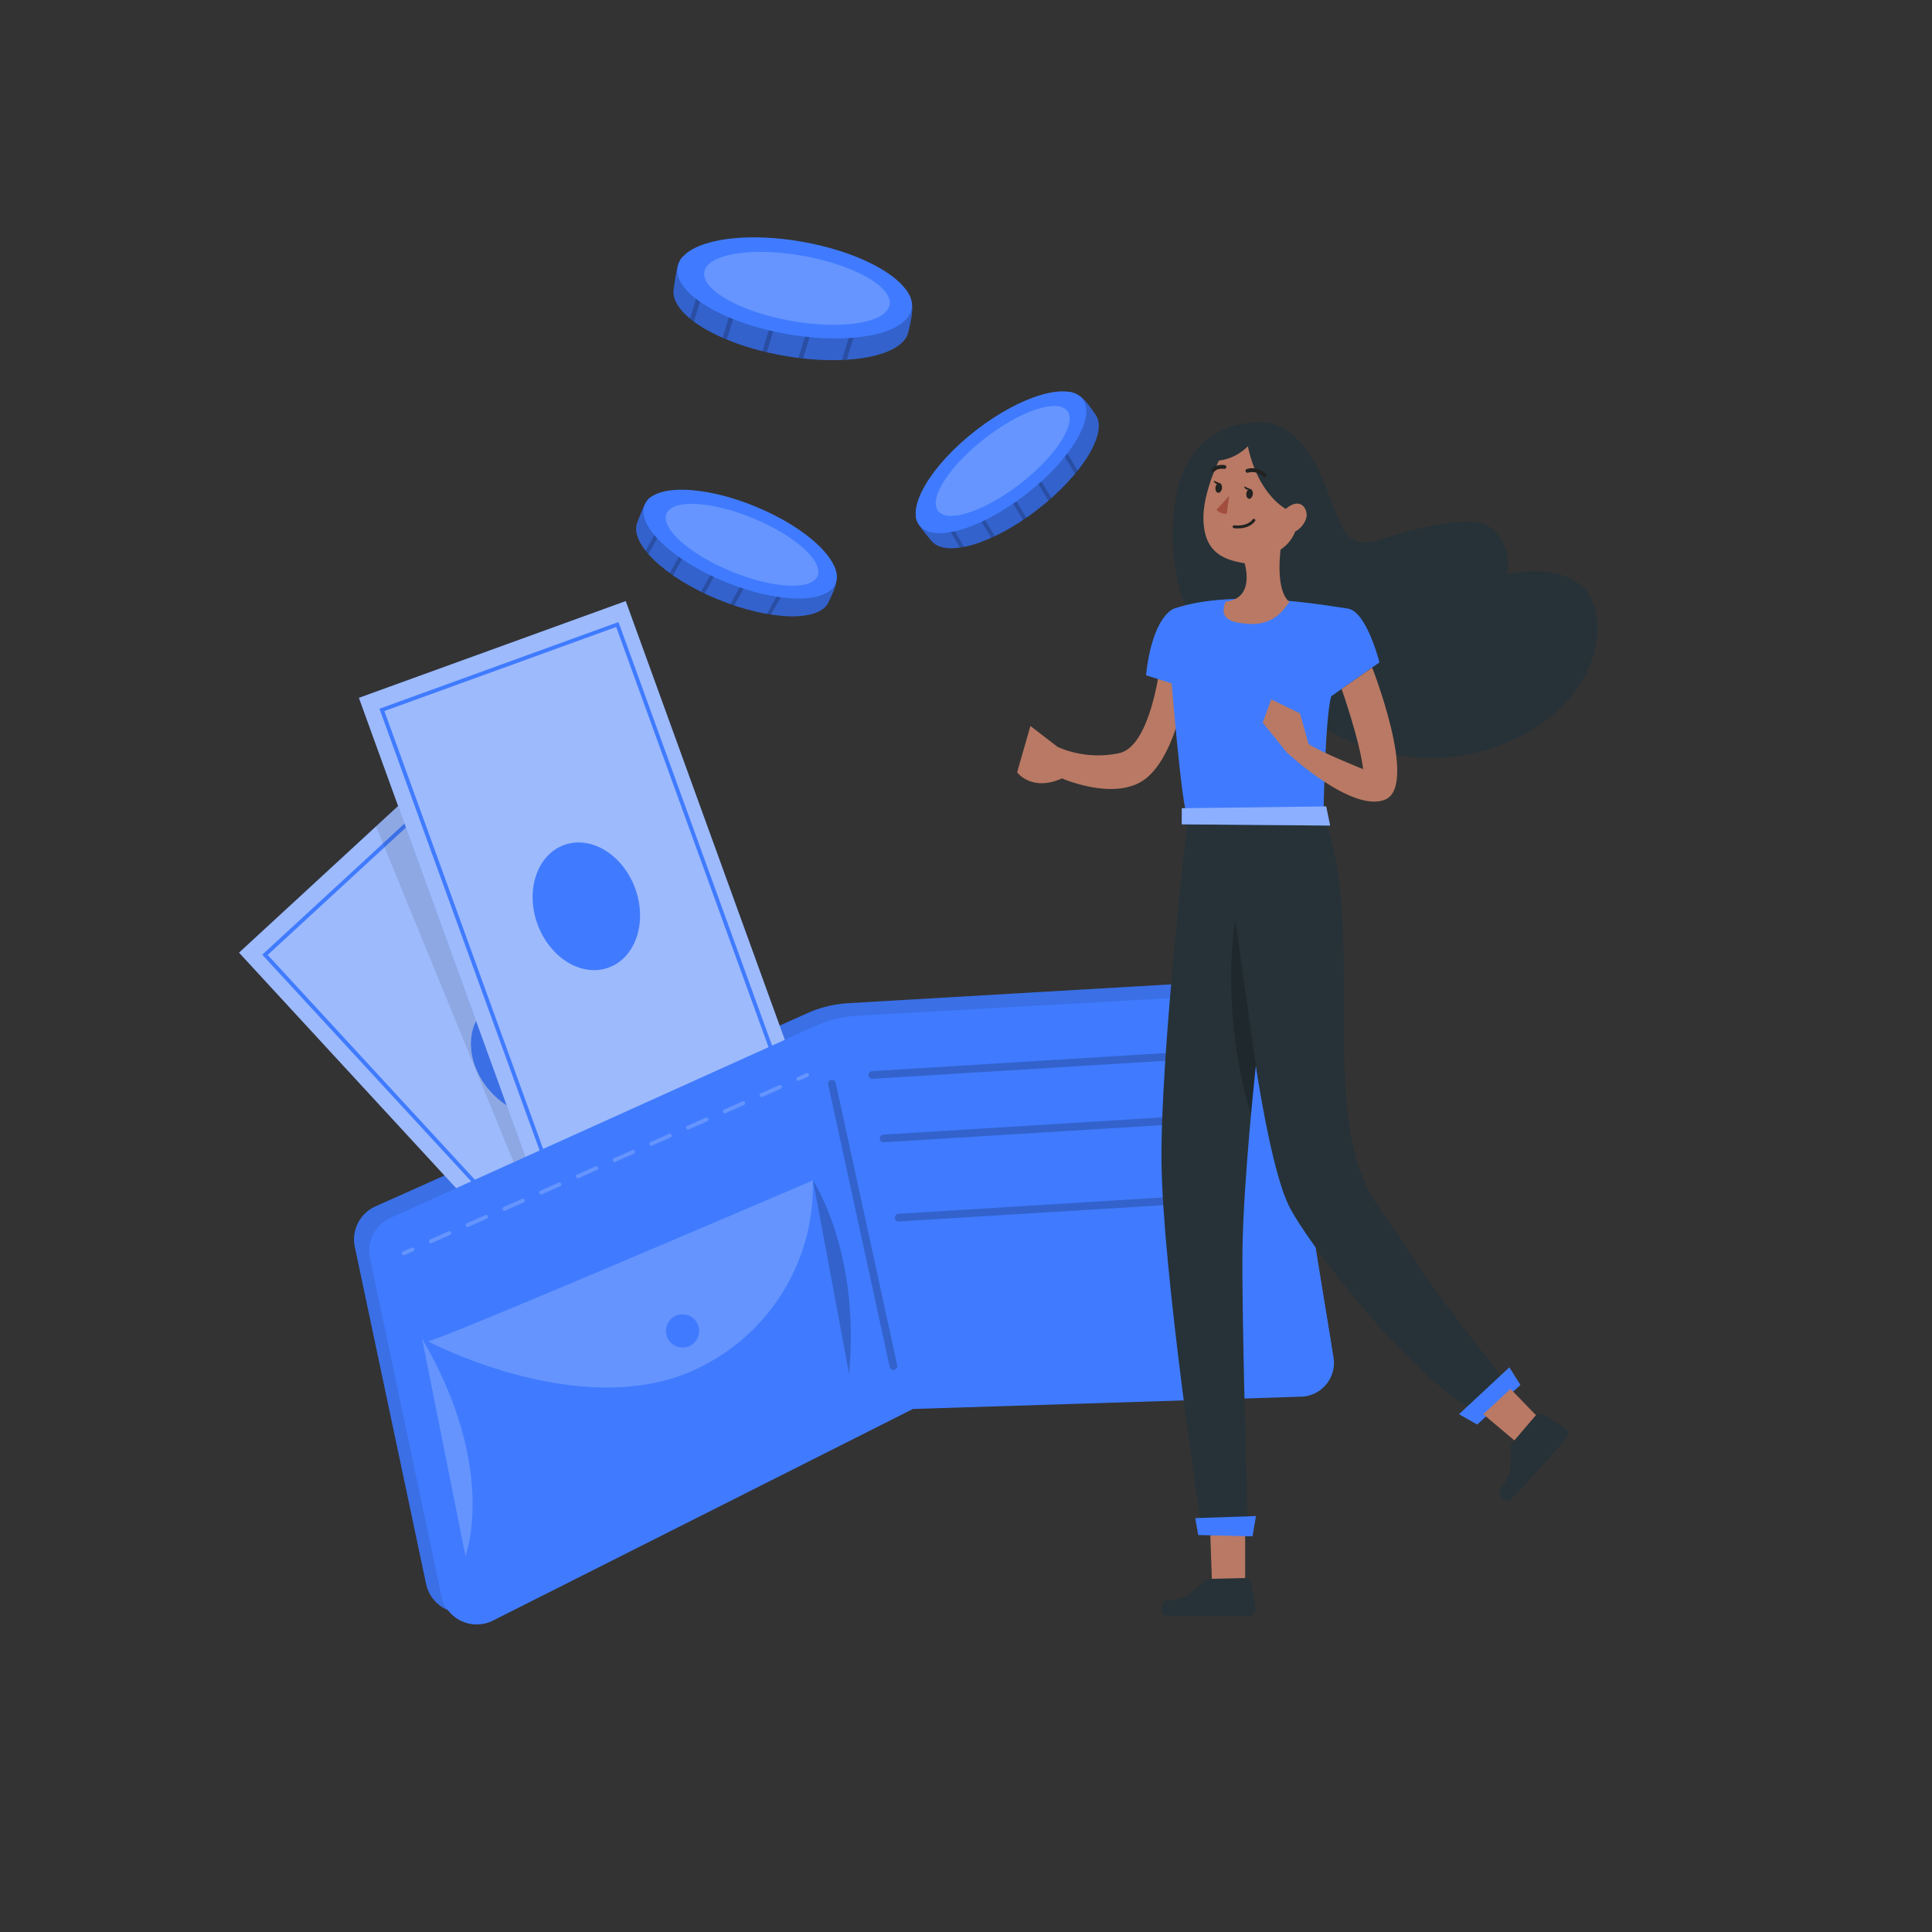 <svg xmlns="http://www.w3.org/2000/svg" viewBox="0 0 500 500"><rect x="0" y="0" width="500" height="500" fill="#333333" stroke="none"/><g id="freepik--Coins--inject-10"><path d="M214.49,155.68c-2.21,5.37-15.22,5-28.85-.62s-22.9-14.53-20.69-19.9c.52-1.24,2-5.89,3.48-6.53,5.08-2.15,14.75,2.68,25.22,7,9.75,4,20.9,6.61,22.63,11.9C217.32,150.75,215.12,154.15,214.49,155.68Z" style="fill:#407BFF"></path><path d="M216.28,147.53c.83,4.21-1,6.23-1.79,8.15s-3.1,3.18-6.33,3.62a11.35,11.35,0,0,1-1.22.14,33.4,33.4,0,0,1-7.41-.39c-.35,0-.7-.11-1.06-.17A58.91,58.91,0,0,1,190,156.7l-1-.34c-1.11-.39-2.25-.82-3.39-1.29s-2.22-1-3.29-1.47l-.92-.44a59.56,59.56,0,0,1-7.27-4.26l-.82-.58a32.65,32.65,0,0,1-5.53-4.94c-.25-.28-.48-.55-.7-.83-2.15-2.72-3-5.32-2.15-7.39.56-1.33,1.76-5.88,3.48-6.54a11.93,11.93,0,0,1,6.47,0l1,.24c5,1.28,11.3,4.13,17.73,6.78,7.58,3.13,16.55,6.38,20.95,10.13a10,10,0,0,1,.75.7A9,9,0,0,1,216.28,147.53Z" style="opacity:0.2"></path><g style="opacity:0.2"><path d="M176.38,128l-.46.84-8.12,14.53c-.25-.28-.48-.55-.7-.83l7.8-13.94.61-1.08Z"></path></g><g style="opacity:0.2"><path d="M182.52,133.93l-8.37,15-.82-.58,8.32-14.88Z"></path></g><g style="opacity:0.2"><path d="M197.91,142.53,190,156.7l-1-.34L197,142Z"></path></g><g style="opacity:0.2"><path d="M190.75,138.53l-8.41,15.07-.92-.44L189.88,138Z"></path></g><g style="opacity:0.2"><path d="M207.24,145.27l-7.71,13.78c-.35,0-.7-.11-1.06-.17l7.89-14.11Z"></path></g><path d="M216.22,151c-2.21,5.37-15.06,5.16-28.7-.47s-22.9-14.53-20.68-19.9,15.06-5.15,28.7.47S218.43,145.6,216.22,151Z" style="fill:#407BFF"></path><path d="M211.58,149.05c-1.56,3.79-11.58,3.26-22.37-1.19s-18.27-11.14-16.71-14.93,11.58-3.26,22.38,1.19S213.15,145.26,211.58,149.05Z" style="fill:#fff;opacity:0.2"></path><path d="M283.41,107.14c3.56,4.59-3.22,15.7-14.89,24.73s-24,12.63-27.55,8c-.82-1.06-4.14-4.61-3.94-6.27.67-5.47,9.66-11.45,18.62-18.39,8.34-6.46,16.13-14.84,21.58-13.71C280.54,102.23,282.4,105.84,283.41,107.14Z" style="fill:#407BFF"></path><path d="M277.23,101.54c4.07,1.38,4.91,4,6.18,5.6s1.22,4.27,0,7.3c-.14.37-.31.74-.49,1.12a33.12,33.12,0,0,1-4,6.24c-.21.28-.44.55-.67.83a58.73,58.73,0,0,1-6.12,6.28l-.77.67c-.89.77-1.83,1.54-2.8,2.29s-1.94,1.46-2.92,2.13c-.27.2-.56.39-.83.58a58.57,58.57,0,0,1-7.32,4.18c-.31.16-.61.29-.9.43a33,33,0,0,1-7.05,2.34c-.36.08-.71.14-1.06.19-3.43.51-6.11,0-7.48-1.81-.88-1.14-4.23-4.45-3.94-6.26a11.79,11.79,0,0,1,3.21-5.63c.22-.25.46-.5.71-.76,3.61-3.74,9.2-7.75,14.7-12,6.49-5,13.77-11.19,19.2-13.13a10.2,10.2,0,0,1,1-.31A9.43,9.43,0,0,1,277.23,101.54Z" style="opacity:0.2"></path><g style="opacity:0.2"><path d="M240.45,126.44l.5.82,8.56,14.27c-.36.08-.71.14-1.06.19L240.24,128,239.6,127Z"></path></g><g style="opacity:0.2"><path d="M248.64,124.06l8.82,14.7c-.31.16-.61.29-.9.43l-8.78-14.62Z"></path></g><g style="opacity:0.2"><path d="M263.75,115l8.35,13.92-.77.67-8.44-14.08Z"></path></g><g style="opacity:0.2"><path d="M256.73,119.21,265.61,134c-.27.2-.56.39-.83.58l-8.92-14.86Z"></path></g><g style="opacity:0.2"><path d="M270.77,108.25l8.12,13.55c-.21.28-.44.55-.67.83l-8.31-13.86Z"></path></g><ellipse cx="259.06" cy="119.65" rx="26.71" ry="10.51" transform="translate(-19.02 183.68) rotate(-37.76)" style="fill:#407BFF"></ellipse><ellipse cx="259.5" cy="119.31" rx="21.14" ry="7.43" transform="translate(-18.72 183.87) rotate(-37.76)" style="fill:#fff;opacity:0.2"></ellipse><path d="M235.14,85.64C234,92.22,219.24,95,202.52,92s-29.33-10.73-28.16-17.31c.27-1.53.74-7.1,2.31-8.21,5.19-3.66,17.25-.6,30.09,1.68,12,2.13,25.13,2.3,28.38,7.83C237.11,79.39,235.47,83.76,235.14,85.64Z" style="fill:#407BFF"></path><path d="M235.14,76c2,4.54.41,7.25,0,9.61s-2.7,4.33-6.22,5.63c-.43.17-.88.31-1.34.45a38.69,38.69,0,0,1-8.44,1.39c-.41,0-.81,0-1.23.07a68.73,68.73,0,0,1-10.08-.37l-1.17-.15c-1.35-.17-2.74-.37-4.13-.62s-2.74-.53-4.07-.84c-.38-.08-.76-.18-1.14-.27a66.94,66.94,0,0,1-9.22-3c-.37-.14-.72-.3-1.07-.44a38.07,38.07,0,0,1-7.44-4.21c-.35-.25-.67-.5-1-.76-3.1-2.53-4.69-5.25-4.24-7.78.3-1.64.54-7,2.3-8.21s4.28-1.59,7.28-1.6h1.2c6,.2,13.73,1.87,21.62,3.27,9.3,1.66,20.19,3.11,26.05,6.25a11,11,0,0,1,1,.6A10.64,10.64,0,0,1,235.14,76Z" style="opacity:0.2"></path><g style="opacity:0.2"><path d="M185.46,63.88l-.32,1.05-5.56,18.34c-.35-.25-.67-.5-1-.76l5.34-17.59.42-1.37Z"></path></g><g style="opacity:0.2"><path d="M193.82,69l-5.73,18.89c-.37-.14-.72-.3-1.07-.44l5.7-18.8Z"></path></g><g style="opacity:0.2"><path d="M213.25,74.92l-5.43,17.89-1.17-.15,5.49-18.08Z"></path></g><g style="opacity:0.2"><path d="M204.22,72.18l-5.77,19c-.38-.08-.76-.18-1.14-.27l5.8-19.09Z"></path></g><g style="opacity:0.2"><path d="M224.42,75.7l-5.29,17.41c-.41,0-.81,0-1.23.07l5.41-17.81Z"></path></g><ellipse cx="205.64" cy="74.52" rx="12.1" ry="30.76" transform="translate(96.24 263.91) rotate(-79.91)" style="fill:#407BFF"></ellipse><ellipse cx="206.27" cy="74.63" rx="8.55" ry="24.34" transform="translate(96.65 264.63) rotate(-79.91)" style="fill:#fff;opacity:0.2"></ellipse></g><g id="freepik--Wallet--inject-10"><path d="M322.44,253.63l-102.91,6A30.32,30.32,0,0,0,209,262.19l-111.78,50a9.36,9.36,0,0,0-5.4,10.46L110.29,410a9.45,9.45,0,0,0,13.5,6.38l110.33-55.08L336,357.89a8.83,8.83,0,0,0,8.49-10.18l-13.63-83.64C330.15,259.75,326.87,253.5,322.44,253.63Z" style="fill:#407BFF"></path><path d="M322.44,253.63l-102.91,6A30.32,30.32,0,0,0,209,262.19l-111.78,50a9.36,9.36,0,0,0-5.4,10.46L110.29,410a9.45,9.45,0,0,0,13.5,6.38l110.33-55.08L336,357.89a8.83,8.83,0,0,0,8.49-10.18l-13.63-83.64C330.15,259.75,326.87,253.5,322.44,253.63Z" style="opacity:0.1"></path><rect x="100.6" y="202.73" width="73.45" height="142.99" transform="translate(-149.5 165.66) rotate(-42.67)" style="fill:#407BFF"></rect><polygon points="212.78 301.9 158.77 351.68 61.87 246.55 97.31 213.88 115.88 196.76 118.97 200.12 212.78 301.9" style="fill:#fafafa;opacity:0.5"></polygon><rect x="105.32" y="207.45" width="64.81" height="133.75" transform="translate(-149.47 165.96) rotate(-42.67)" style="fill:none;stroke:#407BFF;stroke-miterlimit:10"></rect><ellipse cx="137" cy="273.55" rx="13.46" ry="16.88" transform="translate(-149.13 165.27) rotate(-42.67)" style="fill:#407BFF"></ellipse><polygon points="158.2 309.01 139.01 315.64 97.31 213.88 115.88 196.76 118.97 200.12 158.2 309.01" style="opacity:0.1"></polygon><rect x="115.05" y="163.81" width="73.45" height="142.99" transform="translate(-71.11 65.82) rotate(-19.93)" style="fill:#407BFF"></rect><rect x="115.05" y="163.81" width="73.45" height="142.99" transform="translate(-71.11 65.82) rotate(-19.93)" style="fill:#fafafa;opacity:0.5"></rect><rect x="119.69" y="168.68" width="64.81" height="133.75" transform="translate(-71.18 65.94) rotate(-19.93)" style="fill:none;stroke:#407BFF;stroke-miterlimit:10"></rect><ellipse cx="151.74" cy="234.56" rx="13.46" ry="16.88" transform="translate(-70.86 65.76) rotate(-19.93)" style="fill:#407BFF"></ellipse><path d="M323.11,257.18l-101.5,5.72a29.06,29.06,0,0,0-10.41,2.55L101.06,315.17a9.35,9.35,0,0,0-5.3,10.44L114.23,413a9.35,9.35,0,0,0,13.34,6.41l108.7-54.77,100.48-3.18a8.75,8.75,0,0,0,8.36-10.15l-13.67-83.63C330.73,263.32,327.49,257.06,323.11,257.18Z" style="fill:#407BFF"></path><line x1="225.74" y1="278.2" x2="312.83" y2="272.84" style="fill:none;stroke:#000;stroke-linecap:round;stroke-linejoin:round;stroke-width:2px;opacity:0.2"></line><line x1="215.31" y1="280.45" x2="231.22" y2="353.53" style="fill:none;stroke:#000;stroke-linecap:round;stroke-linejoin:round;stroke-width:2px;opacity:0.2"></line><path d="M109.23,346.43l11.22,56.21S129.05,380.34,109.23,346.43Z" style="fill:#fafafa;opacity:0.2"></path><path d="M110.7,347.09c.39,1,99.66-41.6,99.66-41.6A52.24,52.24,0,0,1,183,352.89C153.12,369.64,110.7,347.09,110.7,347.09Z" style="fill:#fafafa;opacity:0.2"></path><circle cx="176.64" cy="344.45" r="4.3" style="fill:#407BFF"></circle><path d="M210.41,305.49s12.31,18.53,9.33,50.09" style="opacity:0.2"></path><g style="opacity:0.2"><line x1="104.48" y1="324.35" x2="106.77" y2="323.34" style="fill:none;stroke:#fafafa;stroke-linecap:round;stroke-linejoin:round"></line><line x1="111.52" y1="321.24" x2="204.22" y2="280.26" style="fill:none;stroke:#fafafa;stroke-linecap:round;stroke-linejoin:round;stroke-dasharray:5.198,5.198"></line><line x1="206.6" y1="279.21" x2="208.88" y2="278.2" style="fill:none;stroke:#fafafa;stroke-linecap:round;stroke-linejoin:round"></line></g><line x1="228.66" y1="294.63" x2="315.75" y2="289.26" style="fill:none;stroke:#000;stroke-linecap:round;stroke-linejoin:round;stroke-width:2px;opacity:0.2"></line><line x1="232.58" y1="315.12" x2="319.67" y2="309.75" style="fill:none;stroke:#000;stroke-linecap:round;stroke-linejoin:round;stroke-width:2px;opacity:0.2"></line></g><g id="freepik--Character--inject-10"><path d="M300.58,169.56s-2.19,23.33-10.86,25.34a26.16,26.16,0,0,1-16-1.6l-7.05-5.42-3.44,12s3.76,5.11,11.61,1.57c0,0,14,6.16,21.74,0s10.22-23.06,10.22-23.06Z" style="fill:#b97964"></path><path d="M307.55,158.26s-6.05-10.31-3.3-29,18.42-21,24.47-19.65,11,7.16,15.12,18.22,5.64,13.94,12.51,12,25.15-8,30.24-2.61a12.64,12.64,0,0,1,3.43,11.4s25.43-6.18,23.23,16.5-38.9,43.85-73.81,21.44S307.55,158.26,307.55,158.26Z" style="fill:#263238"></path><path d="M307.27,213.15s-6.91,59.43-6.68,87.3S310.72,394,310.72,394h12.21s-1.61-52.52-1.38-70.49S325,275.81,325,275.81s3.91,26.72,8.52,36.16,30.18,42.85,47.92,53.22l8.29-7.61s-18.43-22.8-25.34-34.09S351.27,309,348.73,288s1.85-54.59-5.52-74.86Z" style="fill:#263238"></path><path d="M325,275.81l-5.31-37.67s-4.19,22.64,4.06,50.29Z" style="opacity:0.2"></path><polygon points="313.23 397.33 313.64 409 321.83 409.68 322.24 408.59 322.24 396.51 313.23 397.33" style="fill:#b97964"></polygon><polygon points="309.34 392.89 310.09 397.26 324.15 397.6 325.04 392.35 309.34 392.89" style="fill:#407BFF"></polygon><polygon points="377.59 366 390.62 353.86 393.49 358.43 382.3 368.67 377.59 366" style="fill:#407BFF"></polygon><polygon points="383.87 366 392.47 373.24 397.99 366.75 390.93 359.45 383.87 366" style="fill:#b97964"></polygon><path d="M399.66,366.25l5.2,3.2a1.91,1.91,0,0,1,.43,2.89c-3.77,4.26-13.4,15.08-14.36,15.84-1.19,1-2.63-.68-3-2.18,0,0,2.73-3.62,3-5.94a42.48,42.48,0,0,0,0-5.38,1.77,1.77,0,0,1,.42-1.23l5.81-6.82A1.92,1.92,0,0,1,399.66,366.25Z" style="fill:#263238"></path><path d="M323.83,410l1.08,6a1.91,1.91,0,0,1-1.87,2.25c-5.69,0-20.17.06-21.38-.14-1.51-.25-1.24-2.41-.35-3.67,0,0,4.51-.38,6.4-1.75a43.19,43.19,0,0,0,4-3.56,1.79,1.79,0,0,1,1.2-.51l8.95-.21A1.93,1.93,0,0,1,323.83,410Z" style="fill:#263238"></path><path d="M344.52,180.19,357,171.43s-3.32-13.28-8.24-13.94-29.34-5.31-44.87,0c0,0-5.58,1.59-7.3,17.26l6.64,2.12s2.38,29.34,3.85,33.86h35.44S342.92,185.5,344.52,180.19Z" style="fill:#407BFF"></path><path d="M347.21,178.3s4.73,13.5,5.57,20.76c0,0-11.24-4.48-14.14-6.53l-2.2-7.9L329,181,326.79,187,333,194.7s16.93,15.84,25.51,12.22-3.39-34.14-3.39-34.14Z" style="fill:#b97964"></path><path d="M315.46,119.19s-4.33,8.64-4,15.67,3.88,9.9,10.63,10.89c0,0,2.88,9-4.68,9.91-.58.07-.78,2.36-.74,2.73.2,1.46,1.65,2.26,3,2.6a20.3,20.3,0,0,0,4.33.48,10.09,10.09,0,0,0,8.07-3.59c.16-.19,1.68-2.13,1.68-2.13s-3.61-1.79-2.34-13.51a9.73,9.73,0,0,0,3.78-4.68,5.88,5.88,0,0,0,2.88-3.52c.54-2.34-1.53-5.58-5.31-2.34,0,0-7.12-3.6-9.82-16.21A12.63,12.63,0,0,1,315.46,119.19Z" style="fill:#b97964"></path><path d="M317.49,132.94l.61-4.62-3.27,3.62A3.22,3.22,0,0,0,317.49,132.94Z" style="fill:#a24e3f"></path><path d="M319.39,136.32s3.45.53,5.11-1.68" style="fill:none;stroke:#222221;stroke-linecap:round;stroke-linejoin:round;stroke-width:0.75px"></path><path d="M322.84,121.85a4.52,4.52,0,0,1,4.47,1.19" style="fill:none;stroke:#222221;stroke-linecap:round;stroke-linejoin:round"></path><path d="M316.87,120.85s-2-.31-2.89.82" style="fill:none;stroke:#222221;stroke-linecap:round;stroke-linejoin:round"></path><path d="M324.23,127.93c-.09.7-.54,1.21-1,1.15s-.77-.67-.68-1.37.54-1.21,1-1.15S324.32,127.23,324.23,127.93Z" style="fill:#222221"></path><ellipse cx="315.43" cy="126.29" rx="1.27" ry="0.85" transform="translate(149.54 422.81) rotate(-82.6)" style="fill:#222221"></ellipse><path d="M323.56,126.56l-1.58-.69A1,1,0,0,0,323.56,126.56Z" style="fill:#222221"></path><path d="M315.72,125.08l-1.58-.69A1,1,0,0,0,315.72,125.08Z" style="fill:#222221"></path><polygon points="305.84 209.17 305.84 213.34 344.24 213.66 343.21 208.7 305.84 209.17" style="fill:#407BFF"></polygon><polygon points="305.84 209.17 305.84 213.34 344.24 213.66 343.21 208.7 305.84 209.17" style="fill:#fff;opacity:0.4"></polygon></g></svg>
